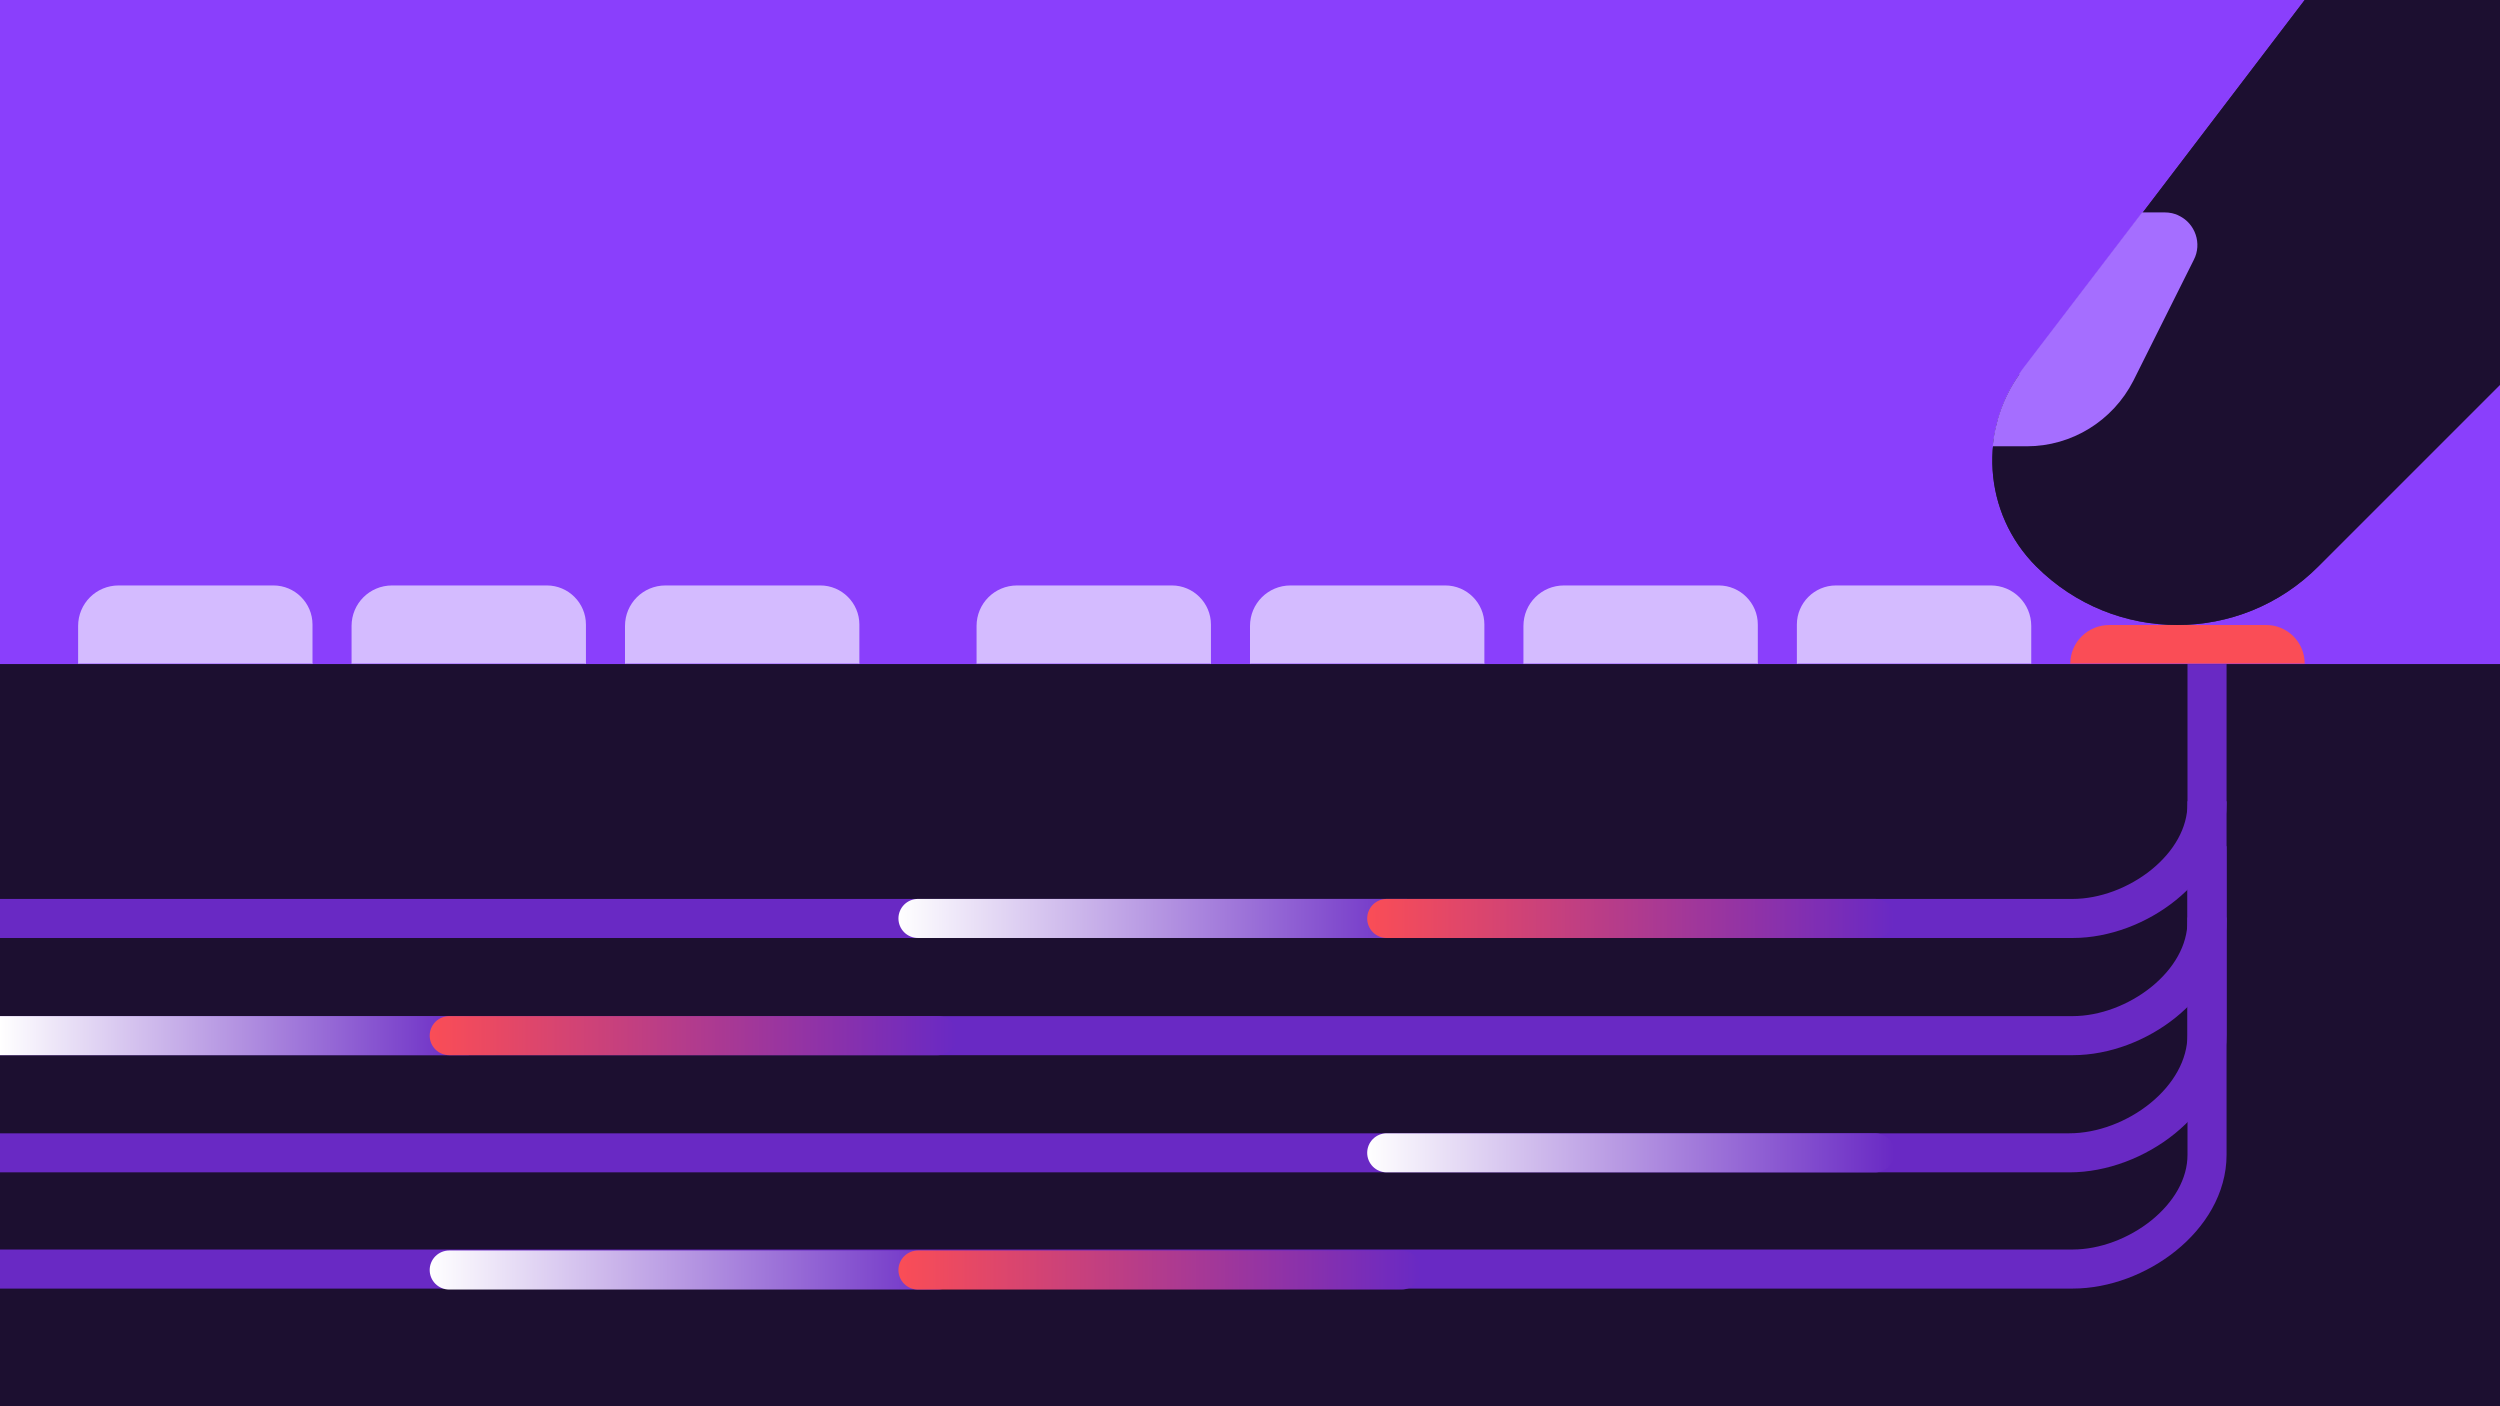 <?xml version="1.0" encoding="utf-8"?>
<!-- Generator: Adobe Illustrator 24.0.3, SVG Export Plug-In . SVG Version: 6.00 Build 0)  -->
<svg version="1.1" id="Layer_1" xmlns="http://www.w3.org/2000/svg" xmlns:xlink="http://www.w3.org/1999/xlink" x="0px" y="0px"
	 viewBox="0 0 512 288" style="enable-background:new 0 0 512 288;" xml:space="preserve">
<rect x="0" y="0" width="512" height="288" fill="#333333" stroke="none"/>
<style type="text/css">
	.st0{fill:#8A3FFC;}
	.st1{fill:#1C0F30;}
	.st2{fill:#D4BBFF;}
	.st3{fill:#FA4D56;}
	.st4{fill:none;stroke:#6929C4;stroke-width:8;stroke-miterlimit:10;}
	.st5{fill:none;stroke:url(#SVGID_1_);stroke-width:8;stroke-linecap:round;stroke-miterlimit:10;}
	.st6{fill:none;stroke:url(#SVGID_2_);stroke-width:8;stroke-linecap:round;stroke-miterlimit:10;}
	.st7{fill:none;stroke:url(#SVGID_3_);stroke-width:8;stroke-miterlimit:10;}
	.st8{fill:none;stroke:url(#SVGID_4_);stroke-width:8;stroke-linecap:round;stroke-miterlimit:10;}
	.st9{fill:none;stroke:url(#SVGID_5_);stroke-width:8;stroke-linecap:round;stroke-miterlimit:10;}
	.st10{fill:none;stroke:url(#SVGID_6_);stroke-width:8;stroke-linecap:round;stroke-miterlimit:10;}
	.st11{fill:none;stroke:url(#SVGID_7_);stroke-width:8;stroke-linecap:round;stroke-miterlimit:10;}
	.st12{fill:#A56EFF;}
</style>
<title>flat-1</title>
<g id="Layer_2_1_">
	<g id="Art">
		<path class="st0" d="M474.8,116c-16,16-41.8,16-57.8,0l0,0c-10.9-10.9-12-28.2-2.6-40.4L472,0H0v140.4h512V78.8L474.8,116z"/>
		<rect y="136" class="st1" width="512" height="152"/>
		<path class="st2" d="M368.2,135.9h47.6c0.1,0,0.2,0.1,0.2,0v-7.7c0-4.6-3.7-8.3-8.3-8.3H376c-4.4,0-8,3.6-8,8v8
			C368,136.1,368.1,135.9,368.2,135.9z"/>
		<path class="st2" d="M359.8,135.9h-47.6c-0.1,0-0.2,0.1-0.2,0v-7.7c0-4.6,3.7-8.3,8.3-8.3l0,0H352c4.4,0,8,3.6,8,8v8
			C360,136.1,359.9,135.9,359.8,135.9z"/>
		<path class="st2" d="M303.8,135.9h-47.6c-0.1,0-0.2,0.1-0.2,0v-7.7c0-4.6,3.7-8.3,8.3-8.3l0,0H296c4.4,0,8,3.6,8,8v8
			C304,136.1,303.9,135.9,303.8,135.9z"/>
		<path class="st2" d="M247.8,135.9h-47.6c-0.1,0-0.2,0.1-0.2,0v-7.7c0-4.6,3.7-8.3,8.3-8.3H240c4.4,0,8,3.6,8,8v8
			C248,136.1,247.9,135.9,247.8,135.9z"/>
		<path class="st2" d="M175.8,135.9h-47.6c-0.1,0-0.2,0.1-0.2,0v-7.7c0-4.6,3.7-8.3,8.3-8.3H168c4.4,0,8,3.6,8,8v8
			C176,136.1,175.9,135.9,175.8,135.9z"/>
		<path class="st2" d="M119.8,135.9H72.2c-0.1,0-0.2,0.1-0.2,0v-7.7c0-4.6,3.7-8.3,8.3-8.3l0,0H112c4.4,0,8,3.6,8,8v8
			C120,136.1,119.9,135.9,119.8,135.9z"/>
		<path class="st2" d="M63.8,135.9H16.2c-0.1,0-0.2,0.1-0.2,0v-7.7c0-4.6,3.7-8.3,8.3-8.3l0,0H56c4.4,0,8,3.6,8,8v8
			C64,136.1,63.9,135.9,63.8,135.9z"/>
		<path class="st3" d="M424.2,135.9h47.6c0.1,0,0.2,0.1,0.2,0l0,0c0-4.4-3.6-8-8.1-7.9c-0.1,0-0.1,0-0.2,0H432c-4.4,0-8,3.5-8,7.9
			l0,0C424,136.1,424.1,135.9,424.2,135.9z"/>
		<path class="st4" d="M452,136v28.6c0,13-14.5,23.5-27.5,23.5H0"/>
		<path class="st4" d="M452,173.3v15.3c0,13-14.5,23.5-27.5,23.5H0"/>
		<path class="st4" d="M452,164.1v47.8c0,13.4-14.8,24.2-28.2,24.2H0"/>
		<path class="st4" d="M452,187.9v48.6c0,12.9-14.5,23.4-27.5,23.4H0"/>
		
			<linearGradient id="SVGID_1_" gradientUnits="userSpaceOnUse" x1="184" y1="946.1" x2="292" y2="946.1" gradientTransform="matrix(1 0 0 1 0 -758)">
			<stop  offset="0" style="stop-color:#FFFFFF"/>
			<stop  offset="1" style="stop-color:#6929C4"/>
		</linearGradient>
		<line class="st5" x1="188" y1="188.1" x2="288" y2="188.1"/>
		
			<linearGradient id="SVGID_2_" gradientUnits="userSpaceOnUse" x1="280" y1="946.1" x2="388" y2="946.1" gradientTransform="matrix(1 0 0 1 0 -758)">
			<stop  offset="0" style="stop-color:#FA4D56"/>
			<stop  offset="1" style="stop-color:#6929C4"/>
		</linearGradient>
		<line class="st6" x1="284" y1="188.1" x2="384" y2="188.1"/>
		
			<linearGradient id="SVGID_3_" gradientUnits="userSpaceOnUse" x1="0" y1="970.1" x2="96" y2="970.1" gradientTransform="matrix(1 0 0 1 0 -758)">
			<stop  offset="0" style="stop-color:#FFFFFF"/>
			<stop  offset="1" style="stop-color:#6929C4"/>
		</linearGradient>
		<line class="st7" x1="0" y1="212.1" x2="96" y2="212.1"/>
		
			<linearGradient id="SVGID_4_" gradientUnits="userSpaceOnUse" x1="280" y1="994.1" x2="388" y2="994.1" gradientTransform="matrix(1 0 0 1 0 -758)">
			<stop  offset="0" style="stop-color:#FFFFFF"/>
			<stop  offset="1" style="stop-color:#6929C4"/>
		</linearGradient>
		<line class="st8" x1="284" y1="236.1" x2="384" y2="236.1"/>
		
			<linearGradient id="SVGID_5_" gradientUnits="userSpaceOnUse" x1="88" y1="1018.1" x2="196" y2="1018.1" gradientTransform="matrix(1 0 0 1 0 -758)">
			<stop  offset="0" style="stop-color:#FFFFFF"/>
			<stop  offset="1" style="stop-color:#6929C4"/>
		</linearGradient>
		<line class="st9" x1="92" y1="260.1" x2="192" y2="260.1"/>
		
			<linearGradient id="SVGID_6_" gradientUnits="userSpaceOnUse" x1="184" y1="1018.1" x2="291" y2="1018.1" gradientTransform="matrix(1 0 0 1 0 -758)">
			<stop  offset="0" style="stop-color:#FA4D56"/>
			<stop  offset="1" style="stop-color:#6929C4"/>
		</linearGradient>
		<line class="st10" x1="188" y1="260.1" x2="287" y2="260.1"/>
		
			<linearGradient id="SVGID_7_" gradientUnits="userSpaceOnUse" x1="88" y1="970.1" x2="196" y2="970.1" gradientTransform="matrix(1 0 0 1 0 -758)">
			<stop  offset="0" style="stop-color:#FA4D56"/>
			<stop  offset="1" style="stop-color:#6929C4"/>
		</linearGradient>
		<line class="st11" x1="92" y1="212.1" x2="192" y2="212.1"/>
		<path class="st1" d="M417,116L417,116c16,16,41.9,16,57.8,0L512,78.8V0h-40l-57.6,75.6C405,87.8,406.1,105.1,417,116z"/>
		<path class="st12" d="M413.4,76.9c-3,4.3-4.8,9.3-5.3,14.5h7c9.2,0,17.6-5.2,21.8-13.4l12.4-24.8c1.7-3.3,0.3-7.4-3-9
			c-0.9-0.5-2-0.7-3-0.7h-4.6l-24.5,32.1l-0.7,1C413.6,76.7,413.5,76.8,413.4,76.9z"/>
	</g>
</g>
</svg>
